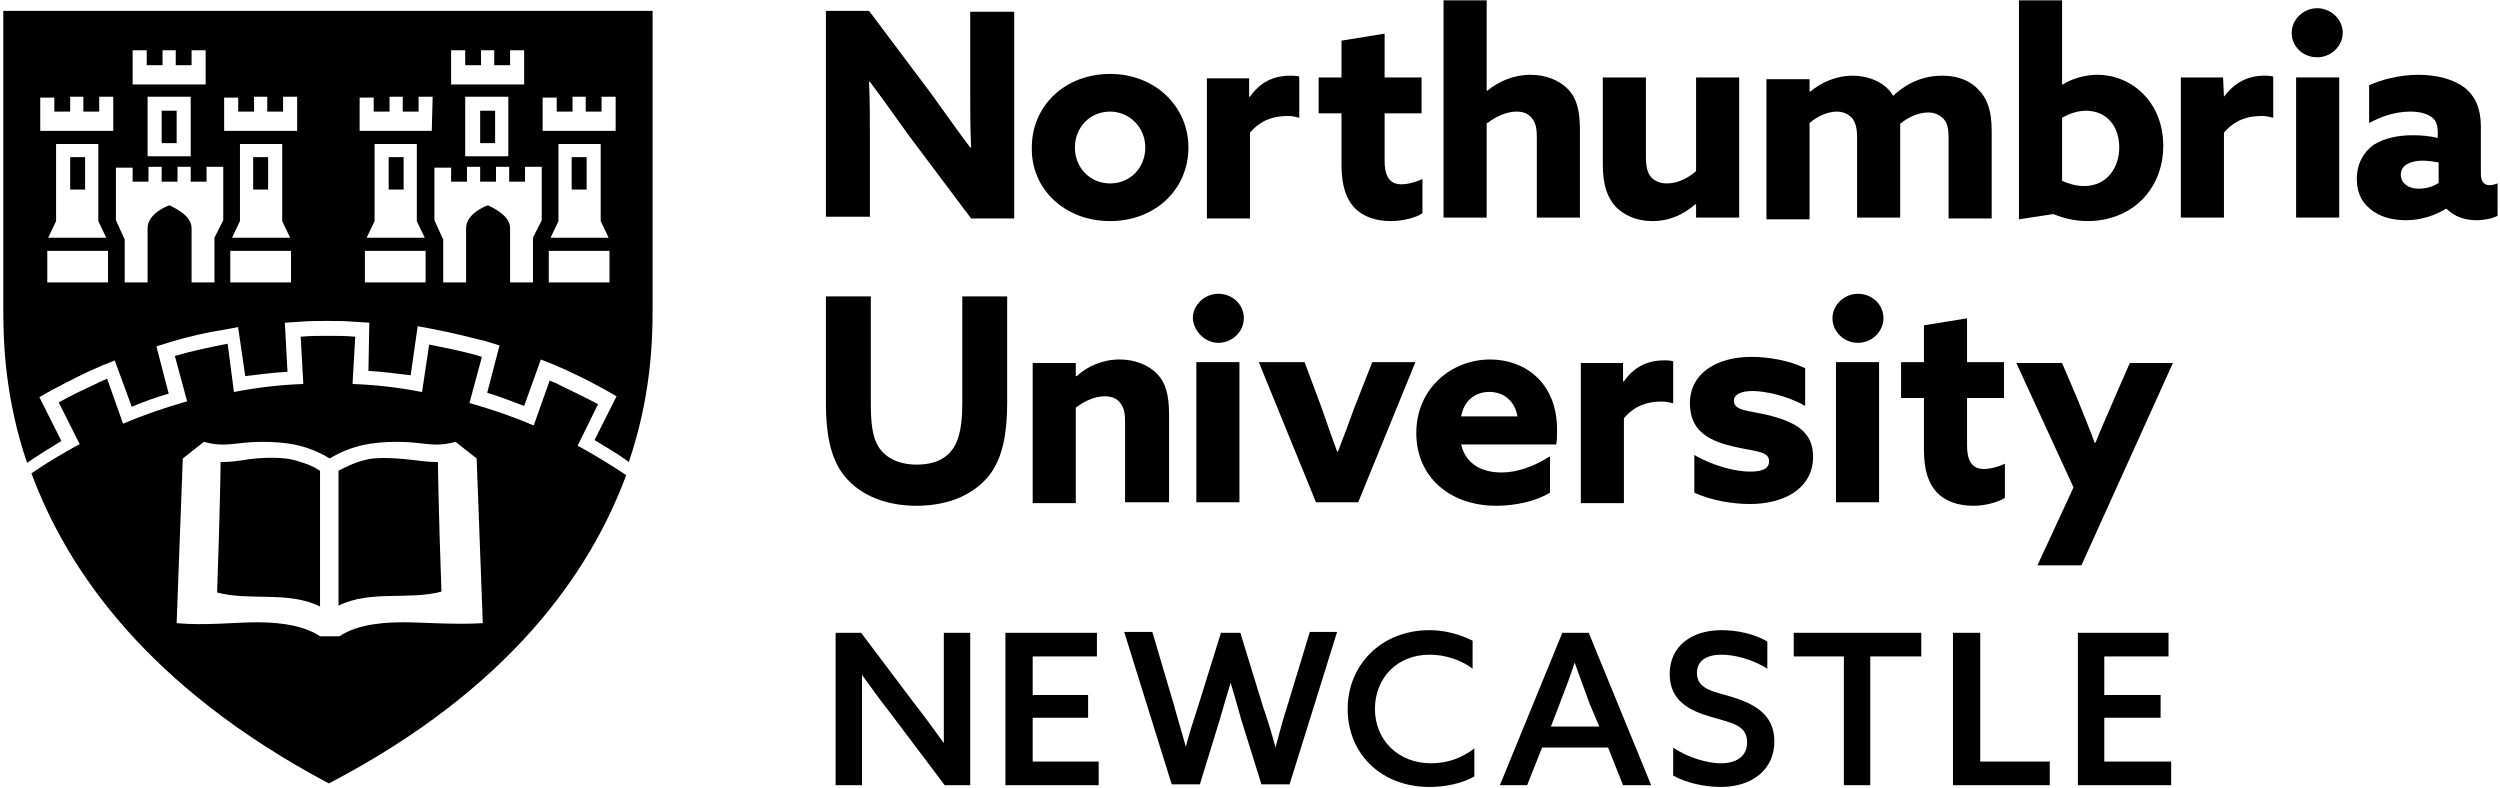 <svg width="203" height="64" viewBox="0 0 260 82" fill="black" xmlns="http://www.w3.org/2000/svg">
<g clip-path="url(#clip0_45_151)">
<path d="M90.457 14.708C90.457 12.612 90.457 10.516 90.366 8.511H90.457C91.83 10.334 93.112 12.157 94.485 14.07L100.984 22.728H105.469V1.221H100.892V9.149C100.892 11.245 100.892 13.25 100.984 15.346H100.892C99.519 13.524 98.238 11.701 96.865 9.787L90.366 1.13H85.881V22.546H90.457V14.708Z"/>
<path d="M115.446 23.001C120.114 23.001 123.593 19.721 123.593 15.346C123.593 11.063 120.114 7.691 115.446 7.691C110.778 7.691 107.3 10.972 107.3 15.346C107.208 19.63 110.686 23.001 115.446 23.001ZM115.446 11.61C117.46 11.61 119.107 13.25 119.107 15.346C119.107 17.442 117.551 19.083 115.446 19.083C113.341 19.083 111.785 17.442 111.785 15.346C111.785 13.25 113.341 11.61 115.446 11.61Z"/>
<path d="M130 13.797C131.098 12.521 132.38 12.066 133.936 12.066C134.394 12.066 134.76 12.157 135.126 12.248V7.965C134.76 7.873 134.485 7.873 134.211 7.873C132.38 7.873 131.007 8.603 130 10.061H129.909V8.147H125.515V22.728H130V13.797Z"/>
<path d="M139.52 17.169C139.52 19.447 140.069 20.723 140.801 21.543C141.716 22.546 143.089 23.001 144.645 23.001C145.927 23.001 147.3 22.637 147.941 22.181V18.627C147.391 18.901 146.476 19.174 145.744 19.174C144.371 19.174 144.005 18.08 144.005 16.713V11.792H147.849V8.056H144.005V3.499L139.52 4.228V8.056H137.14V11.792H139.52V17.169Z"/>
<path d="M154.714 12.795C155.538 12.157 156.636 11.61 157.735 11.61C158.375 11.61 158.925 11.792 159.291 12.248C159.657 12.704 159.84 13.159 159.84 14.253V22.637H164.325V13.524C164.325 11.428 163.959 10.152 163.044 9.24C162.128 8.329 160.755 7.782 159.199 7.782C157.369 7.782 155.813 8.511 154.714 9.423H154.623V0.036H150.137V22.637H154.623V12.795H154.714Z"/>
<path d="M171.831 23.001C173.753 23.001 175.126 22.272 176.316 21.27H176.408V22.637H180.893V8.056H176.408V17.807C175.675 18.445 174.577 19.083 173.387 19.083C172.746 19.083 172.197 18.9 171.739 18.445C171.373 17.989 171.19 17.442 171.19 16.349V8.056H166.705V17.078C166.705 19.265 167.163 20.541 168.078 21.543C168.902 22.363 170.183 23.001 171.831 23.001Z"/>
<path d="M188.216 12.795C188.948 12.157 190.046 11.61 191.053 11.61C191.602 11.61 192.151 11.792 192.609 12.248C192.975 12.704 193.158 13.25 193.158 14.253V22.637H197.643V13.524C197.643 13.341 197.643 13.068 197.643 12.886C198.376 12.248 199.474 11.701 200.573 11.701C201.122 11.701 201.671 11.883 202.129 12.339C202.495 12.704 202.678 13.25 202.678 14.344V22.728H207.163V13.615C207.163 11.519 206.705 10.243 205.79 9.332C204.966 8.42 203.685 7.873 202.037 7.873C200.206 7.873 198.467 8.511 196.911 9.97C196.087 8.511 194.257 7.873 192.701 7.873C190.962 7.873 189.405 8.603 188.307 9.514H188.216V8.238H183.73V22.819H188.216V12.795Z"/>
<path d="M217.14 23.001C221.717 23.001 225.012 19.721 225.012 15.164C225.012 10.607 221.717 7.782 218.147 7.782C216.774 7.782 215.401 8.238 214.577 8.785H214.486V0.036H210V22.819L213.57 22.272C214.486 22.637 215.676 23.001 217.14 23.001ZM214.486 12.248C215.126 11.883 216.042 11.519 216.957 11.519C219.154 11.519 220.435 13.159 220.435 15.346C220.435 17.442 219.154 19.356 216.774 19.356C215.95 19.356 215.035 19.083 214.486 18.809V12.248Z"/>
<path d="M231.328 10.061L231.236 8.056H226.843V22.637H231.328V13.797C232.426 12.521 233.708 12.066 235.264 12.066C235.722 12.066 236.088 12.157 236.454 12.248V7.965C236.088 7.873 235.813 7.873 235.538 7.873C233.799 7.873 232.426 8.603 231.328 10.061Z"/>
<path d="M243.319 8.056H238.834V22.637H243.319V8.056Z"/>
<path d="M241.03 0.856C239.566 0.856 238.376 2.041 238.376 3.408C238.376 4.866 239.566 5.96 241.03 5.96C242.495 5.96 243.685 4.775 243.685 3.408C243.685 2.041 242.495 0.856 241.03 0.856Z"/>
<path d="M258.971 19.265C258.33 19.265 258.056 18.809 258.056 18.08V13.159C258.056 11.336 257.507 10.061 256.408 9.149C255.218 8.238 253.479 7.782 251.557 7.782C249.452 7.782 247.621 8.329 246.431 8.876V12.795C247.621 12.157 249.085 11.61 250.733 11.61C251.832 11.61 252.564 11.883 253.021 12.248C253.388 12.521 253.571 13.068 253.571 13.797V14.344C252.747 14.162 251.923 14.07 251.008 14.07C249.452 14.07 248.079 14.344 246.889 15.073C245.882 15.802 245.15 16.987 245.15 18.627C245.15 20.176 245.79 21.27 246.889 21.999C247.804 22.637 248.994 22.91 250.275 22.91C251.923 22.91 253.388 22.363 254.394 21.726H254.486C255.31 22.546 256.408 22.91 257.598 22.91C258.422 22.91 259.246 22.728 259.795 22.455V19.083C259.52 19.174 259.246 19.265 258.971 19.265ZM253.571 19.083C253.021 19.447 252.289 19.63 251.557 19.63C250.55 19.63 249.726 19.083 249.726 18.171C249.726 17.078 250.916 16.713 252.015 16.713C252.472 16.713 253.113 16.804 253.662 16.896V19.083H253.571Z"/>
<path d="M104.645 30.839H100.068V41.866C100.068 44.144 99.794 45.602 99.153 46.605C98.421 47.698 97.231 48.336 95.309 48.336C93.295 48.336 92.013 47.516 91.373 46.514C90.732 45.511 90.549 44.144 90.549 41.866V30.839H85.881V42.048C85.881 45.055 86.338 47.425 87.528 49.156C89.084 51.343 91.83 52.619 95.309 52.619C98.787 52.619 101.533 51.343 103.089 49.156C104.279 47.425 104.737 45.055 104.737 41.866V30.839H104.645Z"/>
<path d="M117.094 52.255H121.579V43.142C121.579 41.045 121.213 39.77 120.297 38.858C119.382 37.947 118.009 37.4 116.453 37.4C114.622 37.4 113.066 38.129 111.968 39.132H111.876V37.765H107.391V52.346H111.876V42.413C112.7 41.775 113.798 41.228 114.897 41.228C115.538 41.228 116.087 41.41 116.453 41.866C116.819 42.321 117.002 42.777 117.002 43.871V52.255H117.094Z"/>
<path d="M128.902 37.674H124.417V52.255H128.902V37.674Z"/>
<path d="M126.705 35.669C128.169 35.669 129.359 34.484 129.359 33.117C129.359 31.659 128.169 30.565 126.705 30.565C125.24 30.565 124.05 31.75 124.05 33.117C124.142 34.484 125.332 35.669 126.705 35.669Z"/>
<path d="M141.259 52.255L147.208 37.674H142.723L140.893 42.321C140.343 43.871 139.703 45.511 139.153 46.969H139.062C138.513 45.511 137.964 43.871 137.414 42.321L135.675 37.674H130.915L136.865 52.255H141.259Z"/>
<path d="M161.122 47.516C159.565 48.518 157.826 49.156 156.179 49.156C154.073 49.156 152.426 48.245 151.968 46.24H161.854C161.945 45.876 161.945 45.238 161.945 44.691C161.945 39.77 158.559 37.4 154.989 37.4C150.961 37.4 147.3 40.408 147.3 45.055C147.3 49.612 150.778 52.619 155.629 52.619C157.552 52.619 159.749 52.164 161.213 51.252V47.516H161.122ZM154.897 40.772C156.362 40.772 157.552 41.684 157.826 43.324H151.968C152.243 41.684 153.433 40.772 154.897 40.772Z"/>
<path d="M174.028 37.583C173.662 37.491 173.387 37.491 173.112 37.491C171.282 37.491 169.909 38.221 168.902 39.679H168.81V37.765H164.417V52.346H168.902V43.506C170 42.23 171.282 41.775 172.838 41.775C173.296 41.775 173.662 41.866 174.028 41.957V37.583Z"/>
<path d="M180.16 46.422C182.357 46.969 184.005 46.878 184.005 47.972C184.005 48.792 183.273 49.065 181.991 49.065C180.618 49.065 178.238 48.518 176.225 47.334V51.252C177.964 52.072 180.252 52.437 181.991 52.437C185.744 52.437 188.582 50.706 188.582 47.516C188.582 44.964 186.842 43.962 184.096 43.233C181.9 42.686 180.344 42.777 180.344 41.684C180.344 41.046 181.076 40.681 182.266 40.681C183.547 40.681 185.836 41.137 187.758 42.23V38.312C186.11 37.491 183.913 37.127 182.174 37.127C178.513 37.127 175.767 38.858 175.767 41.957C175.767 44.6 177.414 45.784 180.16 46.422Z"/>
<path d="M195.447 37.674H190.962V52.255H195.447V37.674Z"/>
<path d="M193.25 35.669C194.714 35.669 195.904 34.484 195.904 33.117C195.904 31.659 194.714 30.565 193.25 30.565C191.785 30.565 190.595 31.75 190.595 33.117C190.595 34.484 191.785 35.669 193.25 35.669Z"/>
<path d="M208.536 51.799V48.245C207.987 48.518 207.071 48.792 206.339 48.792C204.966 48.792 204.6 47.698 204.6 46.331V41.41H208.444V37.674H204.6V33.117L200.115 33.846V37.674H197.735V41.41H200.115V46.787C200.115 49.065 200.664 50.341 201.396 51.161C202.312 52.164 203.685 52.619 205.241 52.619C206.522 52.619 207.804 52.255 208.536 51.799Z"/>
<path d="M211.923 58.816H216.499L226.019 37.765H221.534L219.978 41.319C219.337 42.868 218.605 44.417 217.964 46.058H217.872C217.323 44.508 216.683 43.05 216.042 41.41L214.486 37.765H209.726L215.676 50.706L211.923 58.816Z"/>
<path d="M98.146 72.486C98.146 74.126 98.146 75.767 98.146 77.316C97.231 76.04 96.316 74.764 95.309 73.489L89.542 65.834H86.888V81.691H89.634V75.038C89.634 73.397 89.634 71.757 89.634 70.208C90.549 71.484 91.464 72.76 92.471 74.035L98.238 81.691H100.892V65.834H98.146V72.486Z"/>
<path d="M107.391 74.673H113.158V72.304H107.391V68.294H114.073V65.834H104.554V81.691H114.256V79.23H107.391V74.673Z"/>
<path d="M133.844 73.58C133.387 74.947 133.021 76.405 132.654 77.772C132.288 76.405 131.922 75.129 131.373 73.58L128.993 65.833H126.979L124.599 73.489C124.142 74.856 123.684 76.314 123.318 77.681C122.952 76.314 122.494 74.856 122.128 73.489L119.84 65.742H116.911L121.853 81.599H124.783L126.888 74.764C127.254 73.489 127.62 72.213 127.986 71.028C128.352 72.213 128.719 73.58 129.085 74.856L131.19 81.599H134.119L139.062 65.742H136.224L133.844 73.58Z"/>
<path d="M142.998 73.762C142.998 70.572 145.286 68.112 148.673 68.112C150.321 68.112 151.968 68.659 153.158 69.57V66.654C151.877 66.016 150.321 65.56 148.673 65.56C143.639 65.56 140.16 69.205 140.16 73.762C140.16 78.41 143.639 81.873 148.673 81.873C150.321 81.873 152.06 81.508 153.341 80.779V77.863C152.06 78.865 150.504 79.412 148.856 79.412C145.378 79.412 142.998 76.952 142.998 73.762Z"/>
<path d="M162.494 65.834L155.996 81.691H158.833L160.389 77.772H167.254L168.81 81.691H171.739L165.241 65.834H162.494ZM166.339 75.585H161.305L162.22 73.215C162.769 71.757 163.318 70.39 163.776 68.932C164.325 70.39 164.783 71.757 165.332 73.215L166.339 75.585Z"/>
<path d="M180.069 72.486C178.147 71.939 176.499 71.666 176.499 70.025C176.499 68.659 177.598 68.112 179.062 68.112C180.344 68.112 182.266 68.567 183.822 69.57V66.745C182.449 65.925 180.618 65.56 179.062 65.56C175.858 65.56 173.662 67.292 173.662 70.117C173.662 72.942 175.767 73.944 177.964 74.582C180.069 75.22 181.717 75.402 181.717 77.225C181.717 78.683 180.618 79.412 178.971 79.412C177.689 79.412 175.584 78.865 174.028 77.772V80.688C175.492 81.508 177.415 81.873 178.971 81.873C182.266 81.873 184.554 80.05 184.554 77.134C184.554 74.309 182.449 73.215 180.069 72.486Z"/>
<path d="M186.568 68.294H191.785V81.691H194.531V68.294H199.84V65.834H186.568V68.294Z"/>
<path d="M205.973 65.834H203.135V81.691H213.204V79.23H205.973V65.834Z"/>
<path d="M218.879 74.673H224.737V72.304H218.879V68.294H225.561V65.834H216.133V81.691H225.836V79.23H218.879V74.673Z"/>
<path d="M25.194 47.88C24.553 47.972 23.912 48.063 23.18 48.063C23.088 48.063 22.997 48.063 22.905 48.063C22.905 49.521 22.722 56.082 22.722 56.082L22.539 61.641C25.926 62.553 29.953 61.459 33.249 63.099V48.974C32.7 48.609 31.784 48.154 30.228 47.789C28.947 47.516 26.658 47.607 25.194 47.88Z"/>
<path d="M45.514 48.063C45.423 48.063 45.331 48.063 45.24 48.063C44.508 48.063 43.867 47.972 43.135 47.88C41.67 47.698 39.382 47.516 38.192 47.789C36.636 48.154 35.72 48.701 35.171 48.974V63.008C38.466 61.368 42.494 62.462 45.88 61.55L45.697 55.991C45.697 55.991 45.514 49.521 45.514 48.063Z"/>
<path d="M65.103 49.43C63.455 48.336 61.807 47.334 60.16 46.422H60.068V46.331L62.173 42.048C60.8 41.319 59.428 40.681 58.146 40.043C57.871 39.861 57.505 39.77 57.139 39.587L55.492 44.235H55.4C53.295 43.324 51.098 42.595 48.901 41.957H48.809V41.866L50.091 37.127C48.352 36.58 46.43 36.215 44.599 35.851L43.867 40.772H43.775C41.487 40.316 39.107 40.043 36.727 39.952H36.636V39.861L36.91 35.031C35.995 34.94 34.988 34.94 34.073 34.94C33.157 34.94 32.15 34.94 31.235 35.031L31.51 39.952H31.418C29.038 40.043 26.658 40.316 24.37 40.772H24.279V40.681L23.638 35.76C21.807 36.124 19.976 36.489 18.146 37.036L19.427 41.775H19.336C17.139 42.413 14.942 43.142 12.837 44.053H12.745L11.098 39.405C10.732 39.587 10.365 39.679 10.091 39.861C8.718 40.499 7.345 41.137 6.063 41.866L8.26 46.24H8.169C6.521 47.151 4.782 48.154 3.226 49.247C6.979 59.363 15.308 71.484 34.164 81.508C53.02 71.666 61.35 59.545 65.103 49.43ZM41.944 64.74C40.388 64.74 37.276 64.831 35.263 66.198H33.249C31.235 64.831 28.123 64.74 26.567 64.74C24.645 64.74 21.166 65.104 18.329 64.831L18.97 47.698L21.166 45.967C23.455 46.605 24.553 45.967 27.116 45.967C29.954 45.967 31.967 46.331 34.256 47.698C36.544 46.331 38.649 45.967 41.395 45.967C43.958 45.967 45.057 46.605 47.345 45.967L49.542 47.698L50.182 64.831C47.345 65.013 43.867 64.74 41.944 64.74Z"/>
<path d="M27.848 16.349H26.292V19.721H27.848V16.349Z"/>
<path d="M18.329 11.519H16.773V14.891H18.329V11.519Z"/>
<path d="M8.809 16.349H7.253V19.721H8.809V16.349Z"/>
<path d="M51.464 11.519H49.908V14.891H51.464V11.519Z"/>
<path d="M0.297 1.221C0.297 1.221 0.297 23.73 0.297 32.297C0.297 35.669 0.48 41.41 2.768 48.154C3.958 47.334 5.148 46.605 6.338 45.876L4.05 41.319L5.331 40.59C7.07 39.679 8.809 38.767 10.548 38.038L11.921 37.491V37.583L13.661 42.321C14.942 41.775 16.224 41.319 17.505 40.954L16.224 36.033L17.688 35.578C19.519 35.031 21.441 34.575 23.272 34.302L24.736 34.028V34.12L25.468 39.132C26.933 38.95 28.398 38.767 29.862 38.676L29.587 33.573L31.052 33.482C32.059 33.39 32.974 33.39 33.981 33.39C34.988 33.39 35.903 33.39 36.91 33.482L38.375 33.573V33.664L38.283 38.585C39.748 38.676 41.212 38.858 42.677 39.041L43.409 33.937L44.874 34.211C46.796 34.575 48.627 35.031 50.457 35.486L51.922 35.942L50.64 40.863C51.922 41.228 53.203 41.775 54.485 42.23L56.224 37.4L57.597 37.947C59.336 38.676 61.167 39.587 62.814 40.499L64.096 41.228L61.807 45.784C62.997 46.514 64.279 47.242 65.377 48.063C67.665 41.319 67.849 35.578 67.849 32.206C67.849 23.639 67.849 1.13 67.849 1.13H0.297V1.221ZM13.752 5.231H15.217V6.78H16.864V5.231H18.237V6.78H19.885V5.231H21.349V8.785H13.752V5.231ZM19.793 10.061V16.258H15.308V10.061H19.793ZM11.189 29.381H4.873V26.1H11.189V29.381ZM11.006 24.733H4.965L5.789 23.001V14.982H10.182V23.001L11.006 24.733ZM11.738 13.615H4.141V10.152H5.606V11.61H7.253V10.061H8.626V11.61H10.274V10.061H11.738V13.615ZM23.18 22.91L22.265 24.733V29.381H19.885V23.73C19.885 22.272 17.688 21.452 17.596 21.361C17.505 21.361 15.308 22.181 15.308 23.73V29.381H12.928V24.915L12.013 22.91V17.442H13.752V18.9H15.4V17.351H16.773V18.9H18.42V17.351H19.793V18.9H21.441V17.351H23.18V22.91ZM30.228 29.381H23.912V26.1H30.228V29.381ZM30.137 24.733H24.095L24.919 23.001V14.982H29.313V23.001L30.137 24.733ZM30.869 13.615H23.272V10.152H24.736V11.61H26.384V10.061H27.757V11.61H29.404V10.061H30.869V13.615ZM44.233 29.381H37.917V26.1H44.233V29.381ZM44.141 24.733H38.1L38.924 23.001V14.982H43.318V23.001L44.141 24.733ZM44.874 13.615H37.368V10.152H38.832V11.61H40.48V10.061H41.853V11.61H43.501V10.061H44.965L44.874 13.615ZM46.887 5.231H48.352V6.78H49.999V5.231H51.373V6.78H53.02V5.231H54.485V8.785H46.887V5.231ZM52.837 10.061V16.258H48.352V10.061H52.837ZM56.315 22.91L55.4 24.733V29.381H53.02V23.73C53.02 22.272 50.823 21.452 50.732 21.361C50.64 21.361 48.443 22.181 48.443 23.73V29.381H46.063V24.915L45.148 22.91V17.442H46.887V18.9H48.535V17.351H49.908V18.9H51.556V17.351H52.929V18.9H54.576V17.351H56.315V22.91ZM63.363 29.381H57.048V26.1H63.363V29.381ZM63.272 24.733H57.231L58.054 23.001V14.982H62.448V23.001L63.272 24.733ZM64.004 13.615H56.407V10.152H57.871V11.61H59.519V10.061H60.892V11.61H62.54V10.061H64.004V13.615Z"/>
<path d="M60.984 16.349H59.428V19.721H60.984V16.349Z"/>
<path d="M41.944 16.349H40.388V19.721H41.944V16.349Z"/>
</g>
<defs>
<clipPath id="clip0_45_151">
<rect width="260" height="82"/>
</clipPath>
</defs>
</svg>
